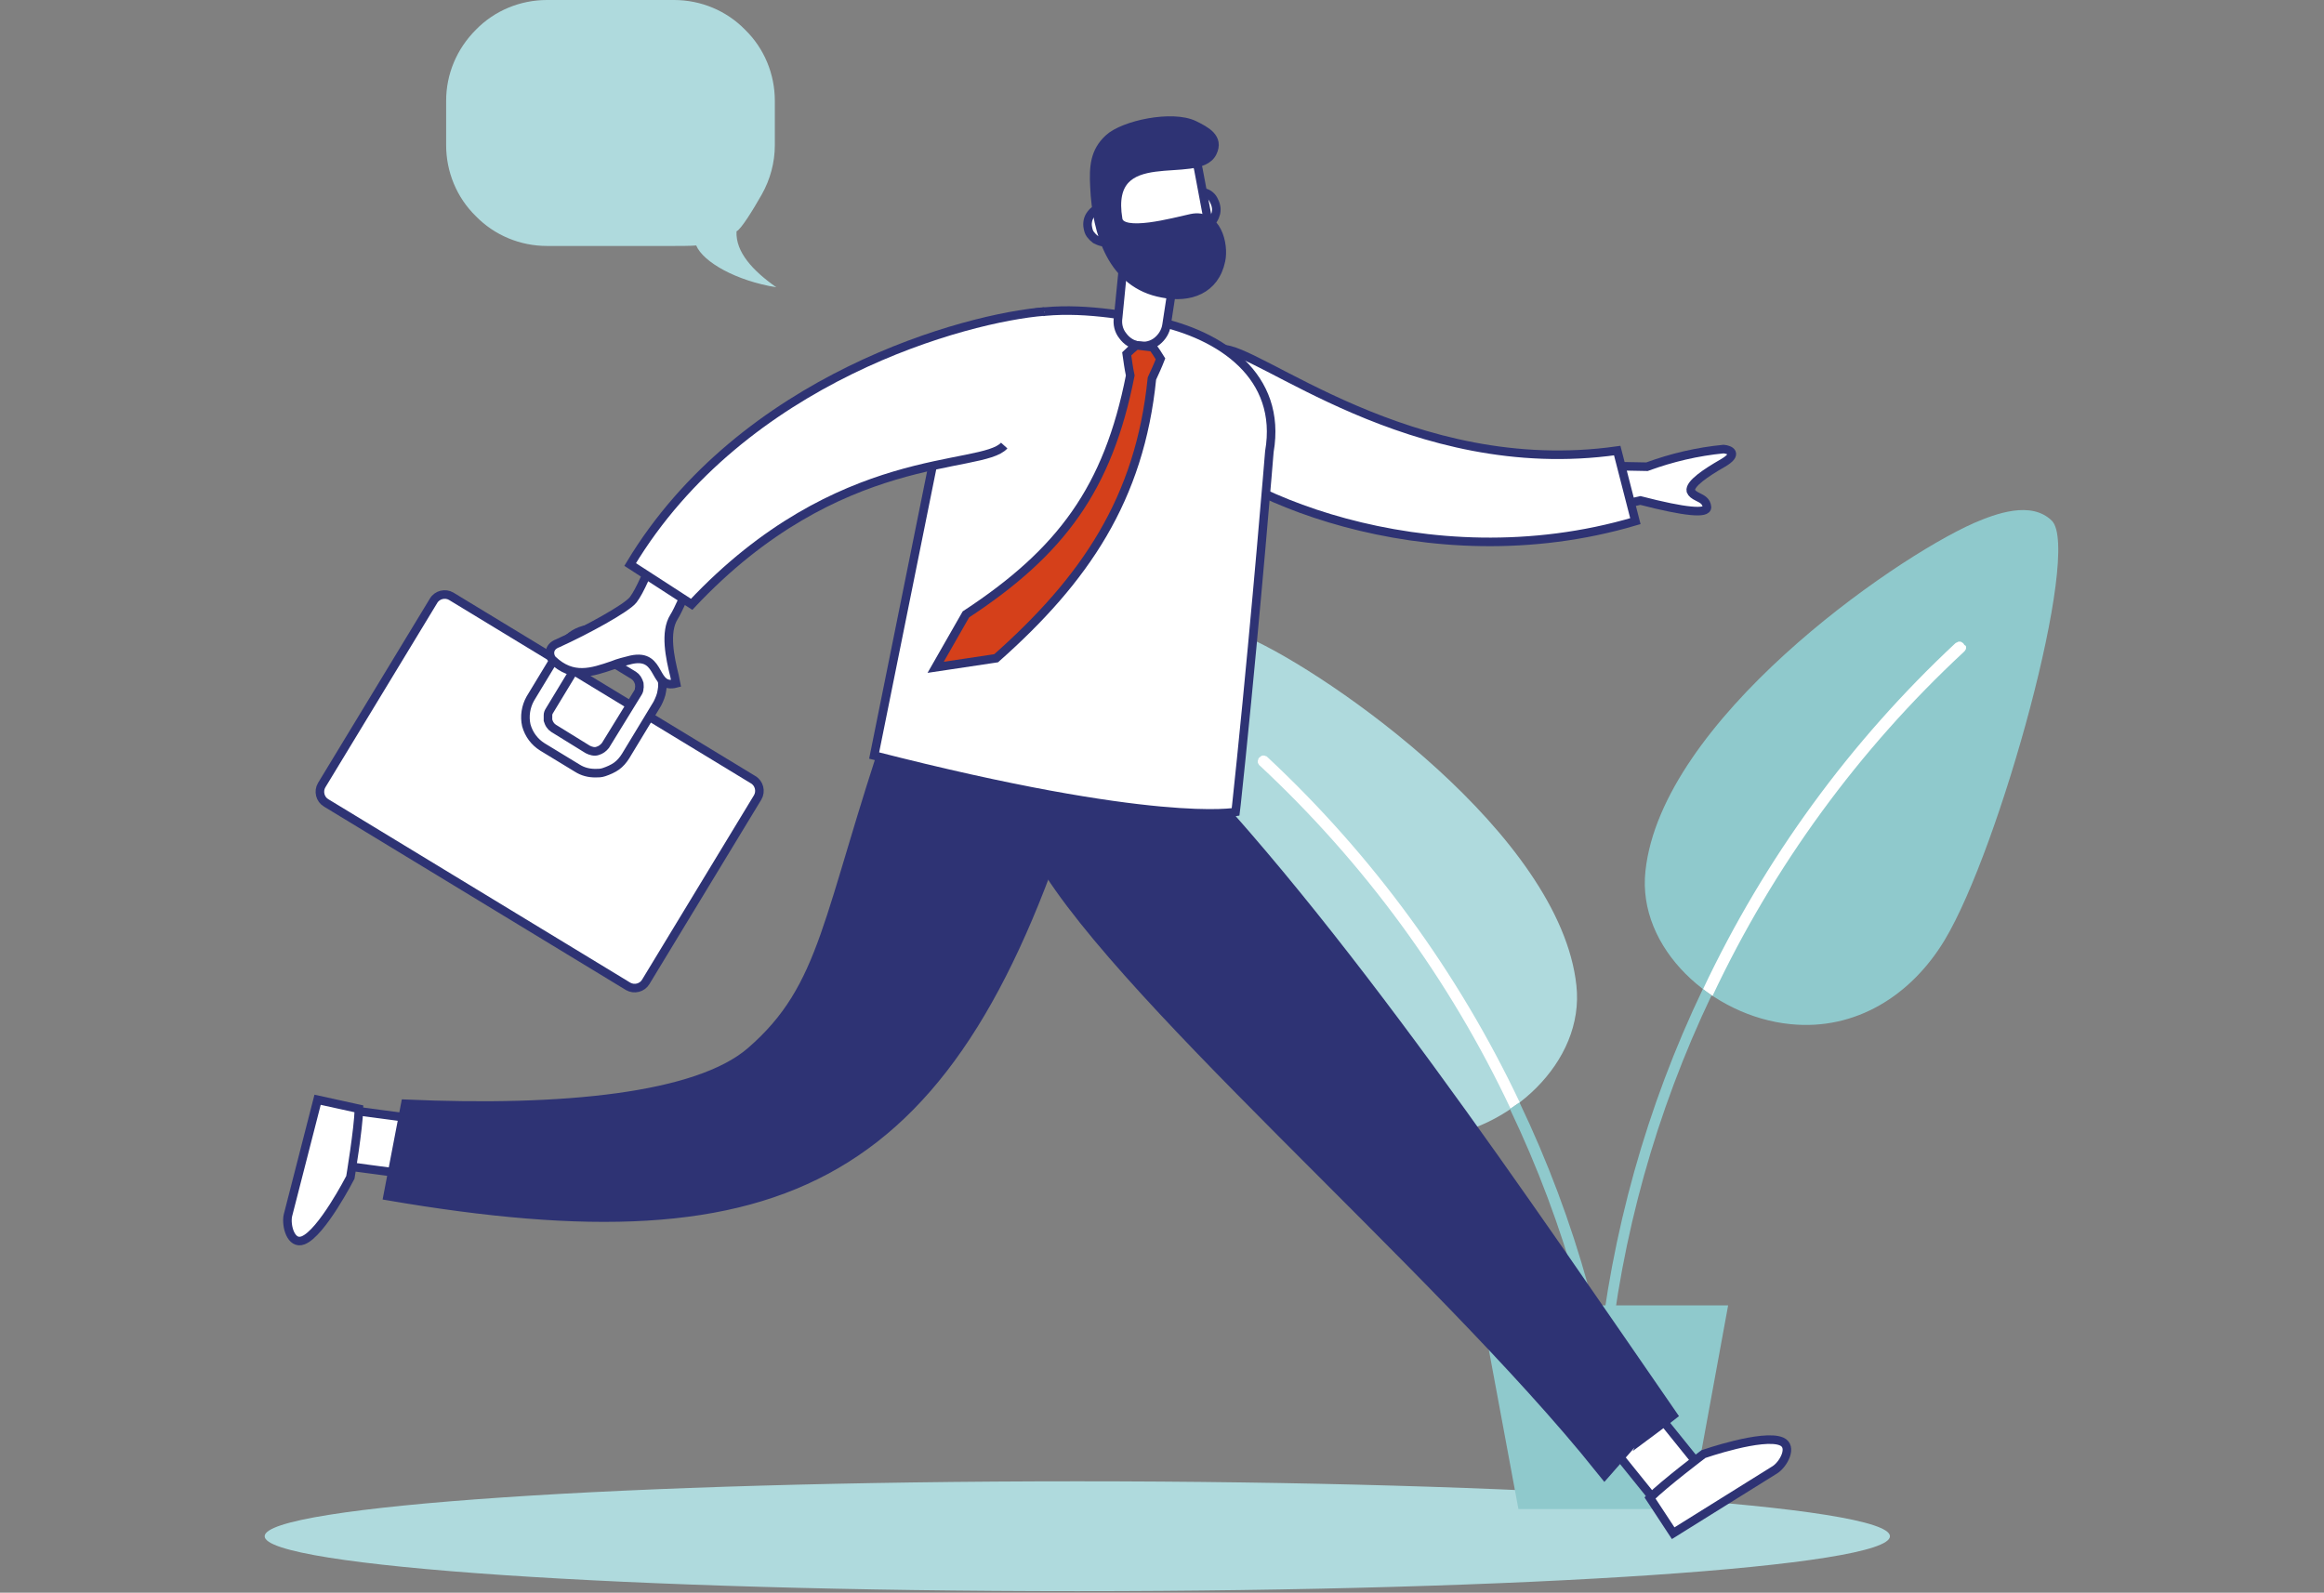 <?xml version="1.0" encoding="utf-8"?>
<!-- Generator: Adobe Illustrator 22.0.1, SVG Export Plug-In . SVG Version: 6.00 Build 0)  -->
<svg version="1.1" id="Layer_1" xmlns="http://www.w3.org/2000/svg" xmlns:xlink="http://www.w3.org/1999/xlink" x="0px" y="0px"
	 viewBox="0 0 461 316" style="enable-background:new 0 0 461 316;" xml:space="preserve">
<rect x="0" y="0" width="461" height="316" fill="#808080" stroke="none"/>
<style type="text/css">
	.st0{fill:#FFFFFF;stroke:#2E3374;stroke-width:1.7;stroke-miterlimit:10;}
	.st1{fill:#AFDADD;}
	.st2{fill:#FFFFFF;}
	.st3{fill:#8FC9CC;}
	.st4{fill:#2E3374;stroke:#2E3374;stroke-width:1.7;stroke-miterlimit:10;}
	.st5{fill:none;stroke:#2E3374;stroke-width:1.7;stroke-miterlimit:10;}
	.st6{fill:#D5401A;stroke:#2E3374;stroke-width:1.7;stroke-miterlimit:10;}
</style>
<path class="st0" d="M326.7,92.6l-26.3-0.5l2.8,12.2l22.2-5c8.9,2.3,13.3,2.7,13.2,1.3c-0.1-1.2-1-1.6-1.8-2
	c-0.8-0.4-1.2-0.7-1.4-1.2c-0.3-1.4,3-3.6,6.3-5.5c3.3-1.9,1.4-2.7,0.2-2.8C336.7,89.6,331.6,90.8,326.7,92.6z"/>
<path class="st1" d="M213.7,315.7c89.1,0,161.2-4.9,161.2-10.9c0-6-72.2-10.9-161.2-10.9c-89.1,0-161.2,4.9-161.2,10.9
	C52.5,310.8,124.7,315.7,213.7,315.7z"/>
<path class="st1" d="M232.2,125.8c-6,5.9,10.3,65.1,21.3,83.3c6.6,10.9,17.6,17.9,30.5,16.7c15.4-1.5,30.4-15,28.7-30.3
	c-3.2-29.8-48.7-61.7-65.1-69C243.3,124.5,236.3,121.8,232.2,125.8z"/>
<path class="st2" d="M301.5,218.8c-12.2-25.8-29.2-49.1-50.1-68.6c-0.1-0.1-0.2-0.2-0.4-0.2c-0.1-0.1-0.3-0.1-0.4-0.1
	c-0.1,0-0.3,0-0.4,0.1s-0.3,0.2-0.4,0.3s-0.2,0.2-0.2,0.4c-0.1,0.1-0.1,0.3-0.1,0.4c0,0.1,0,0.3,0.1,0.4c0.1,0.1,0.1,0.3,0.3,0.4
	c20.8,19.4,37.7,42.5,49.8,68.2C300.1,219.5,300.8,219.1,301.5,218.8z"/>
<path class="st3" d="M407,103.3c6,5.9-10.3,65.1-21.3,83.3c-6.6,10.9-17.6,17.9-30.5,16.6c-15.5-1.5-30.5-15-28.8-30.4
	c3.2-29.8,48.7-61.7,65.1-69C395.9,101.9,402.9,99.3,407,103.3z"/>
<path class="st2" d="M389.5,127.7c-0.1-0.1-0.2-0.2-0.4-0.3c-0.1-0.1-0.3-0.1-0.4-0.1c-0.1,0-0.3,0-0.4,0.1
	c-0.1,0.1-0.3,0.1-0.4,0.2c-20.9,19.5-37.9,42.8-50.1,68.7l1.9,1.3c12.1-25.7,29-48.9,49.9-68.3c0.1-0.1,0.2-0.2,0.3-0.4
	c0.1-0.1,0.1-0.3,0.1-0.4s0-0.3-0.1-0.4C389.6,128,389.6,127.8,389.5,127.7z"/>
<path class="st3" d="M301.4,218.7c-0.6,0.5-1.2,0.9-1.9,1.3c11,23,17.9,47.8,20.4,73.2c0,0.3,0.1,0.5,0.3,0.7
	c0.2,0.2,0.5,0.3,0.8,0.3h0.1c0.1,0,0.3,0,0.4-0.1c0.1-0.1,0.3-0.2,0.3-0.3c0.1-0.1,0.2-0.3,0.2-0.4c0-0.1,0.1-0.3,0-0.4
	C319.6,267.3,312.6,242.1,301.4,218.7z"/>
<path class="st3" d="M337.8,196.2c-11.2,23.4-18.2,48.5-20.8,74.3c0,0.1,0,0.3,0,0.4c0,0.1,0.1,0.3,0.2,0.4c0.1,0.1,0.2,0.2,0.3,0.3
	c0.1,0.1,0.3,0.1,0.4,0.1h0.1c0.3,0,0.5-0.1,0.8-0.3s0.3-0.5,0.3-0.7c2.5-25.4,9.4-50.1,20.4-73.2
	C339,197.1,338.4,196.7,337.8,196.2z"/>
<path class="st3" d="M335.4,299.4h-34.2l-7.5-40.4h49.1L335.4,299.4z"/>
<path class="st0" d="M149.4,154.7l-59.9-36.4c-1.2-0.7-2.8-0.3-3.5,0.9l-22.2,36.6c-0.7,1.2-0.3,2.8,0.9,3.5l59.9,36.4
	c1.2,0.7,2.8,0.3,3.5-0.9l22.2-36.6C151,157,150.6,155.4,149.4,154.7z"/>
<path class="st0" d="M118.1,153.4c-1.3,0-2.5-0.3-3.6-1l-6.9-4.2c-1.6-1-2.7-2.5-3.2-4.3c-0.4-1.8-0.1-3.7,0.8-5.3l6.3-10.4
	c1-1.6,2.5-2.7,4.3-3.2c1.8-0.4,3.7-0.2,5.3,0.8l6.9,4.2c0.8,0.5,1.5,1.1,2,1.8c0.5,0.7,0.9,1.6,1.2,2.5c0.2,0.9,0.3,1.8,0.1,2.7
	c-0.1,0.9-0.5,1.8-0.9,2.6l-6.3,10.4c-0.5,0.8-1.1,1.5-1.8,2c-0.7,0.5-1.6,0.9-2.5,1.2C119.2,153.4,118.7,153.4,118.1,153.4z
	 M117.5,129.3c-0.2,0-0.4,0-0.6,0.1c-0.7,0.2-1.2,0.6-1.6,1.2l-6.3,10.4c-0.2,0.3-0.3,0.6-0.3,0.9c0,0.3,0,0.7,0,1
	c0.1,0.3,0.2,0.6,0.4,0.9c0.2,0.3,0.4,0.5,0.7,0.7l6.8,4.2c0.6,0.3,1.3,0.5,1.9,0.3c0.7-0.2,1.2-0.6,1.6-1.1l6.4-10.4
	c0.2-0.3,0.3-0.6,0.3-0.9c0.1-0.3,0-0.7,0-1c-0.1-0.3-0.2-0.6-0.4-0.9c-0.2-0.3-0.4-0.5-0.7-0.7l-6.9-4.2
	C118.5,129.4,118,129.3,117.5,129.3L117.5,129.3z"/>
<path class="st0" d="M321.5,271.5l-8.7,7l16.2,20.1l8.7-7L321.5,271.5z"/>
<path class="st0" d="M327.3,297.2c2.8-2.8,10.6-8.7,10.6-8.7s11.8-4.1,15.5-2.5c2.3,1,0.4,4.5-1.3,5.6l-20.2,12.6L327.3,297.2z"/>
<path class="st0" d="M69,220.2l-1.5,11l25.6,3.4l1.5-11L69,220.2z"/>
<path class="st0" d="M71.2,220c-0.1,4-1.7,13.6-1.7,13.6s-5.7,11.1-9.4,12.5c-2.4,0.9-3.4-2.9-3-4.9l5.9-23L71.2,220z"/>
<path class="st4" d="M76.9,237.3c79.3,13.6,112.4-3,136.7-82c-11.1-3.6-25.5-8.5-36.6-12.3c-13.2,39-13.2,52.7-28.1,65.6
	c-10.5,9.1-37.1,11.8-68.5,10.4C79.2,225.1,78.1,231.2,76.9,237.3z"/>
<path class="st4" d="M331.9,280.8c-28.5-41.2-66.6-98.2-101-132.9c-4.9,4.2-17.2-5-22.6-0.8c-4.1,3.2-6.6,14.4-3.4,20.7
	c13.9,27.5,80.1,83.3,112.5,123.8C317.4,291.6,328.5,283.5,331.9,280.8z"/>
<path class="st0" d="M234,86.2c-2-2.6,4.5-16.5,8.4-16.9c6.7-0.7,37.5,25.9,78.4,20.1l3.6,14C282.8,115.7,242.5,97.6,234,86.2z"/>
<path class="st0" d="M187.9,78c3.7-20,26.3-17.3,41.3-14.3c12.9,2.7,25.2,10.9,22.6,25.9c0,0-2.5,30.8-5.6,61.1
	c-1,9.7-1.1,10.4-1.1,10.4s-15.9,3.1-71.7-11.2L187.9,78z"/>
<path class="st0" d="M125.6,119c2.7-3.5,6.9-16.5,6.9-16.5l8.5,3.5c0,0-5.8,14.1-7.3,16.4c-1.9,3-0.8,8.1,0.1,11.7
	c0.1,0.5,0.2,1,0.3,1.5c-2.3,0.6-3-0.8-3.8-2.2c-0.9-1.6-1.9-3.2-5.1-2.5c-1.2,0.3-2.5,0.6-3.7,1.1c-4.1,1.4-7.9,2.7-11.9-1.1
	c-0.6-0.6-1.1-2.5,1.1-3.3C116.2,125.1,124.3,120.7,125.6,119z"/>
<path class="st0" d="M225.9,68.6c1.3,0.2,2.6-0.1,3.6-0.9c1-0.8,1.7-1.9,1.9-3.2l1.7-11.1l-9.9-4.6L221.8,63
	c-0.2,1.3,0.1,2.6,0.9,3.6C223.5,67.7,224.6,68.4,225.9,68.6z"/>
<path class="st0" d="M230,39.5l7.3-1.4c0.4-0.1,0.9-0.1,1.3,0c0.4,0.1,0.9,0.3,1.2,0.5c0.4,0.3,0.7,0.6,0.9,1
	c0.2,0.4,0.4,0.8,0.5,1.3c0.1,0.4,0.1,0.9,0,1.4c-0.1,0.4-0.3,0.9-0.5,1.2c-0.3,0.4-0.6,0.7-1,0.9c-0.4,0.2-0.8,0.4-1.3,0.5
	l-7.7,1.4L230,39.5z"/>
<path class="st0" d="M227.3,46.7L220,48c-0.5,0.1-0.9,0.1-1.4,0c-0.5-0.1-0.9-0.3-1.3-0.5c-0.4-0.3-0.7-0.6-1-1
	c-0.3-0.4-0.4-0.8-0.5-1.3c-0.1-0.5-0.1-0.9,0-1.4c0.1-0.5,0.3-0.9,0.6-1.3c0.3-0.4,0.6-0.7,1-0.9c0.4-0.2,0.8-0.4,1.3-0.5l7.7-1.4
	L227.3,46.7z"/>
<path class="st0" d="M232,56.6c2.5-0.5,4.8-1.9,6.3-4.1c1.5-2.1,2-4.8,1.6-7.3l-2.2-11.7c-0.5-2.5-2-4.8-4.1-6.2
	c-2.1-1.5-4.7-2-7.3-1.6c-2.5,0.5-4.8,1.9-6.3,4.1s-2,4.8-1.6,7.3l2.2,11.7c0.5,2.5,2,4.8,4.1,6.2C226.9,56.5,229.5,57.1,232,56.6z"
	/>
<path class="st4" d="M217.1,37c-0.2-3.9,0-6.9,2.8-9.5c3-2.8,12.7-4.8,17-2.7c2.2,1.1,5.1,2.5,3.6,5.5c-2.9,5.8-21.3-2.4-18.7,13.2
	c0.6,3.5,11.2,0.5,14.5-0.2c5.1-1.1,6.6,5.2,5.9,8.4c-1.2,5.8-6.2,7.6-11.6,6.5C220.6,56.4,217.5,46.3,217.1,37z"/>
<path class="st2" d="M199.2,88.4c-4.5,5-32.8,0.4-62,31.5L125,112c22.3-37.1,66.8-49,82.2-50.2"/>
<path class="st5" d="M199.2,88.4c-4.5,5-32.8,0.4-62,31.5L125,112c22.3-37.1,66.8-49,82.2-50.2"/>
<path class="st6" d="M230.2,71.2c-0.5-0.8-1-1.6-1.5-2.3l-3.3-0.4c-0.7,0.6-1.3,1.1-1.9,1.7c0.2,1.4,0.4,2.9,0.7,4.3
	c-4.4,22.4-13.7,35-32.6,47.4l-6,10.5l12-1.8c17.6-15.6,28.5-31.6,30.9-55.5C229.1,73.8,229.7,72.5,230.2,71.2z"/>
<path class="st1" d="M108.5,48.8h25.2c0.8,0,3.6,0,4.4-0.1c1.4,3.3,7.9,7,15.9,8.3c-4.7-3.3-8.1-7-7.9-11.1c0.9-0.4,3.3-4.3,5-7.3
	c1.7-3,2.6-6.4,2.6-9.8V20c0-5.3-2.1-10.4-5.9-14.1C144.1,2.1,139,0,133.7,0h-25.2c-5.3,0-10.4,2.1-14.1,5.9
	c-3.8,3.8-5.9,8.8-5.9,14.1v8.8c0,5.3,2.1,10.4,5.9,14.1C98.1,46.7,103.2,48.8,108.5,48.8z"/>
</svg>
